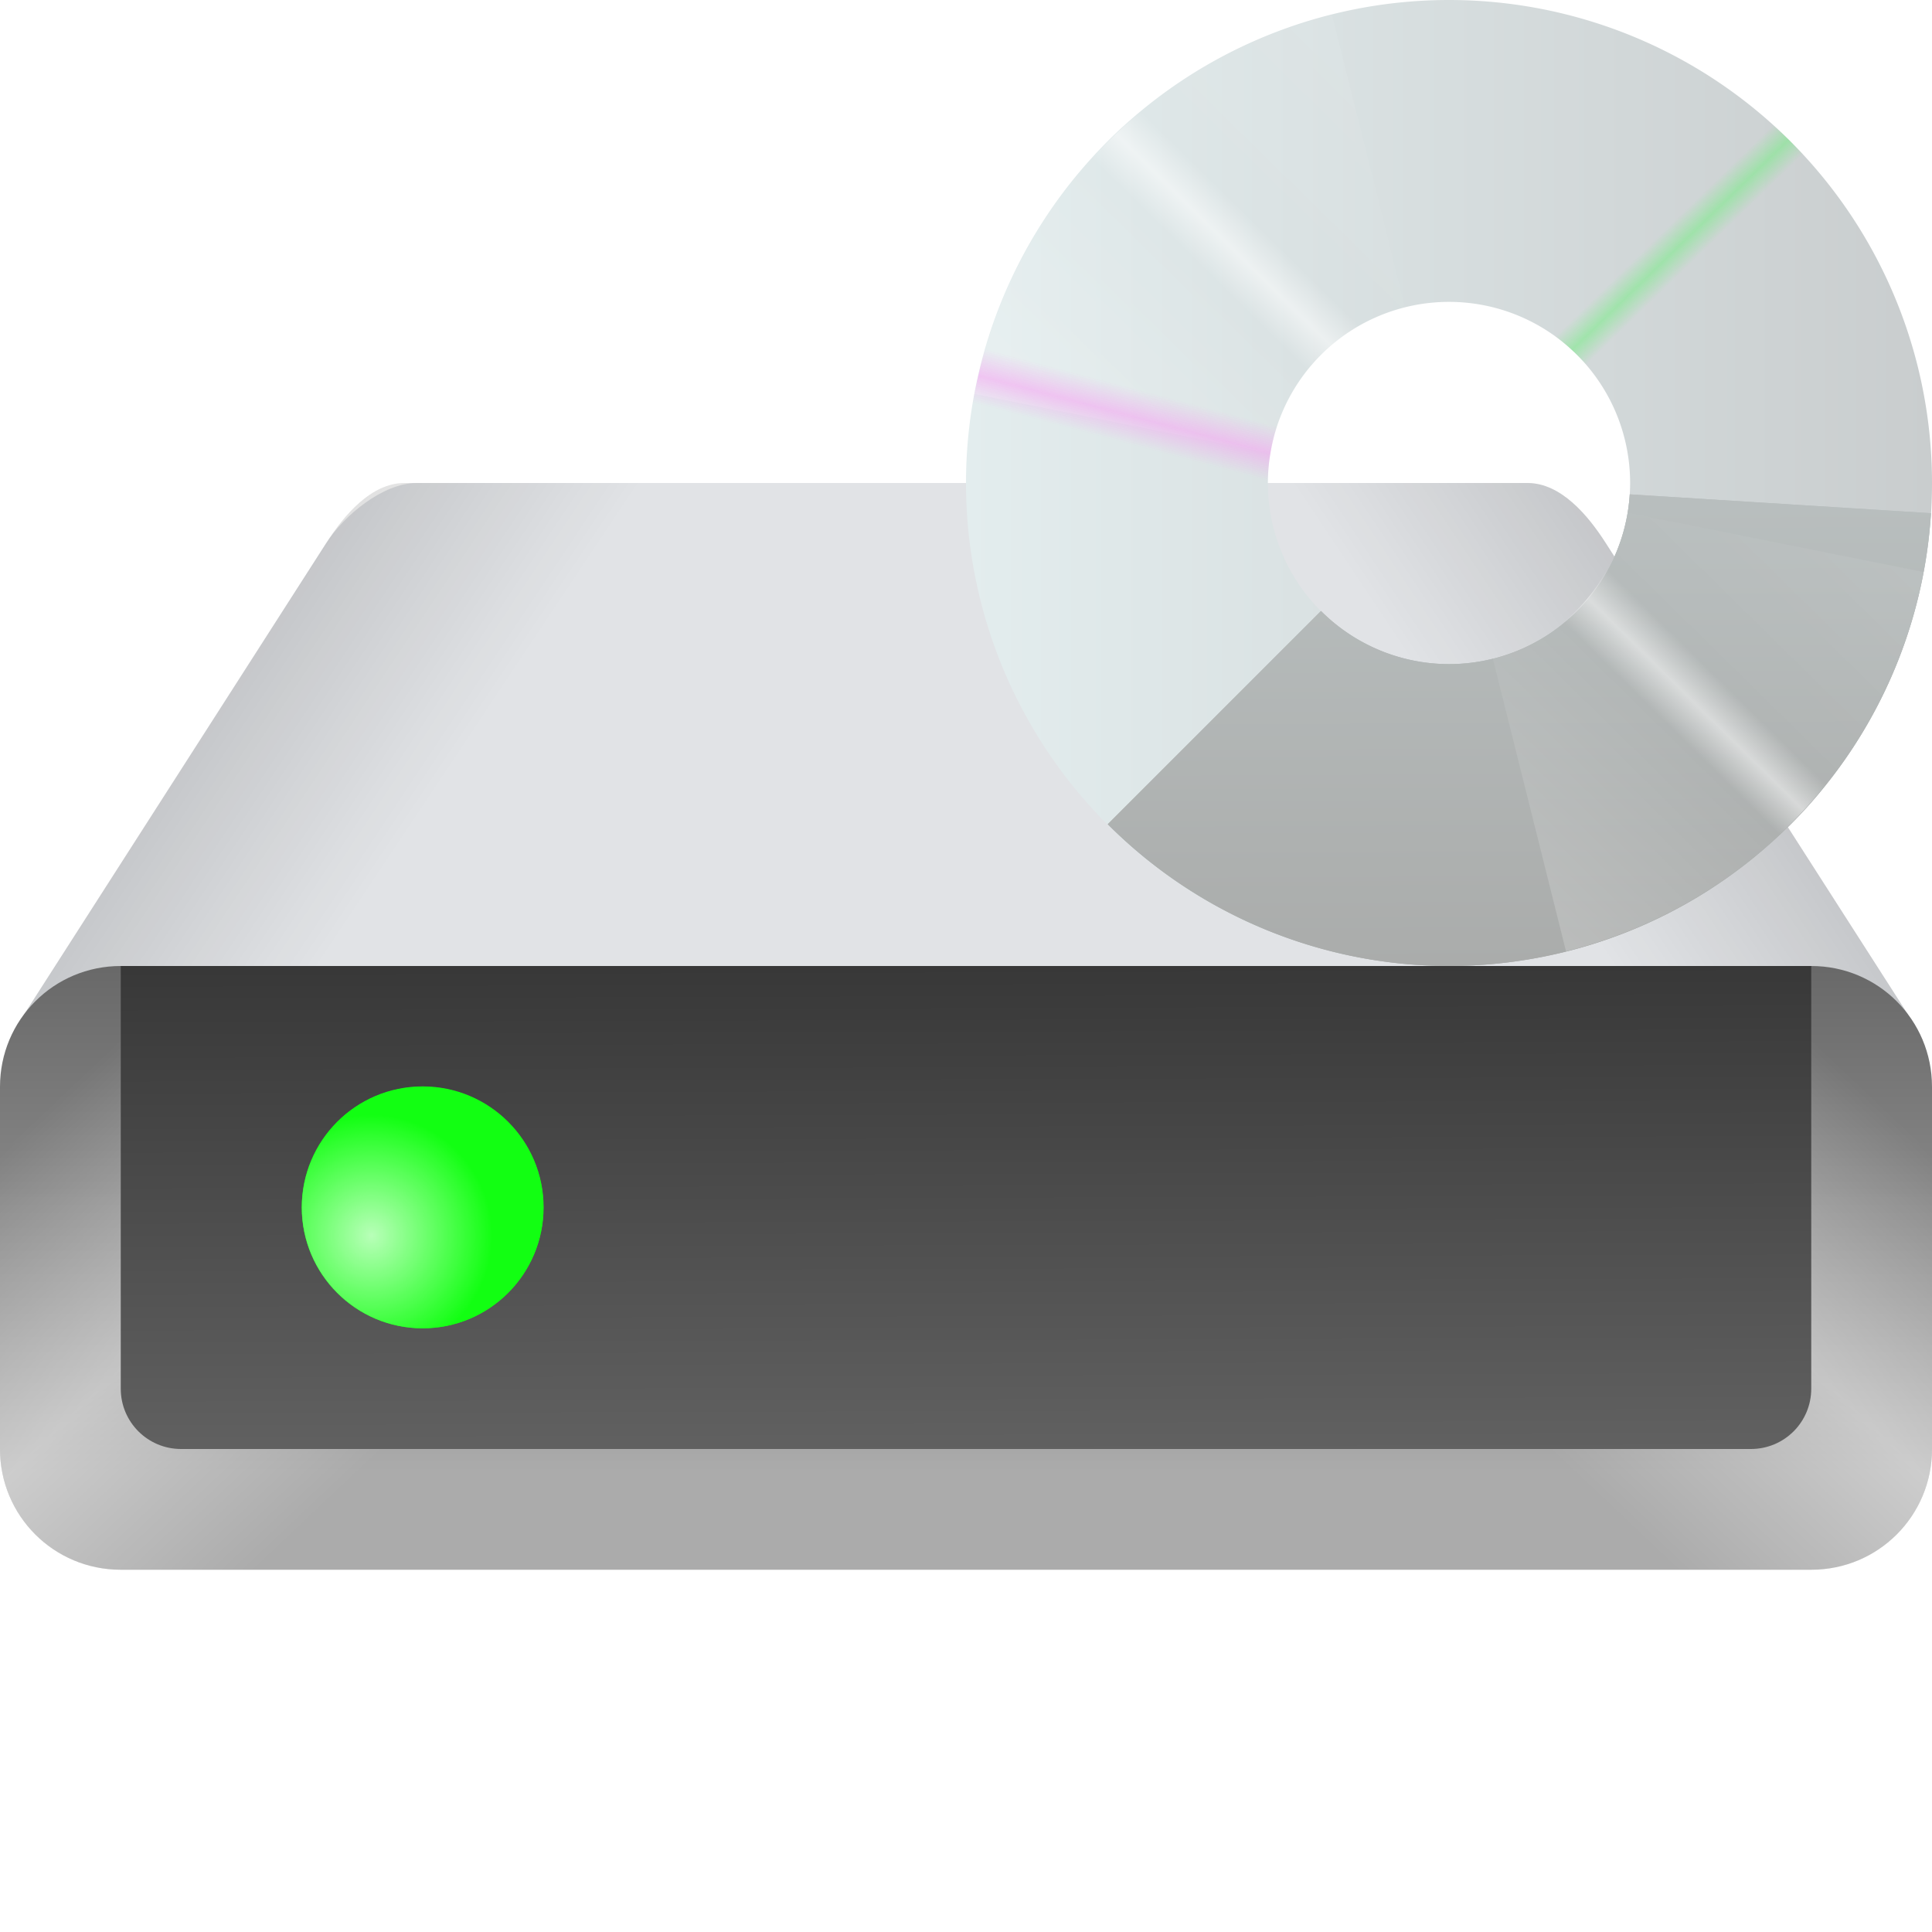 <?xml version="1.0" encoding="UTF-8" standalone="no"?>
<svg
   width="16"
   height="16"
   version="1.1"
   viewBox="0 0 16 16"
   id="svg6"
   sodipodi:docname="drive-optical.svg"
   inkscape:version="1.2.1 (9c6d41e410, 2022-07-14, custom)"
   xmlns:inkscape="http://www.inkscape.org/namespaces/inkscape"
   xmlns:sodipodi="http://sodipodi.sourceforge.net/DTD/sodipodi-0.dtd"
   xmlns:xlink="http://www.w3.org/1999/xlink"
   xmlns="http://www.w3.org/2000/svg"
   xmlns:svg="http://www.w3.org/2000/svg"
   xmlns:rdf="http://www.w3.org/1999/02/22-rdf-syntax-ns#"
   xmlns:cc="http://creativecommons.org/ns#"
   xmlns:dc="http://purl.org/dc/elements/1.1/">
  <defs
     id="defs10">
    <linearGradient
       inkscape:collect="always"
       id="linearGradient58462">
      <stop
         style="stop-color:#636363;stop-opacity:1;"
         offset="0"
         id="stop58458" />
      <stop
         style="stop-color:#ababab;stop-opacity:0.996"
         offset="1"
         id="stop58460" />
    </linearGradient>
    <linearGradient
       inkscape:collect="always"
       id="linearGradient50927">
      <stop
         style="stop-color:#000000;stop-opacity:1;"
         offset="0"
         id="stop50923" />
      <stop
         style="stop-color:#000000;stop-opacity:0;"
         offset="1"
         id="stop50925" />
    </linearGradient>
    <linearGradient
       inkscape:collect="always"
       id="linearGradient50337">
      <stop
         style="stop-color:#ffffff;stop-opacity:1;"
         offset="0"
         id="stop50333" />
      <stop
         style="stop-color:#ffffff;stop-opacity:0;"
         offset="1"
         id="stop50335" />
    </linearGradient>
    <linearGradient
       inkscape:collect="always"
       id="linearGradient48004">
      <stop
         style="stop-color:#ffffff;stop-opacity:0"
         offset="0"
         id="stop48000" />
      <stop
         style="stop-color:#ffffff;stop-opacity:1"
         offset="0.5"
         id="stop48328" />
      <stop
         style="stop-color:#ffffff;stop-opacity:0;"
         offset="1"
         id="stop48002" />
    </linearGradient>
    <linearGradient
       inkscape:collect="always"
       id="linearGradient10484">
      <stop
         style="stop-color:#2e2e2e;stop-opacity:1;"
         offset="0"
         id="stop10480" />
      <stop
         style="stop-color:#616161;stop-opacity:1"
         offset="1"
         id="stop10482" />
    </linearGradient>
    <linearGradient
       inkscape:collect="always"
       xlink:href="#linearGradient10484"
       id="linearGradient10486"
       x1="13.156"
       y1="11.966"
       x2="13.171"
       y2="17.183"
       gradientUnits="userSpaceOnUse"
       gradientTransform="matrix(0.943,0,0,0.959,2.596,-4.471)" />
    <linearGradient
       inkscape:collect="always"
       xlink:href="#linearGradient48004"
       id="linearGradient48006"
       x1="0.542"
       y1="10.597"
       x2="3.065"
       y2="13.265"
       gradientUnits="userSpaceOnUse"
       gradientTransform="matrix(1.08,0,0,1.08,-1.143,-1.357)" />
    <radialGradient
       inkscape:collect="always"
       xlink:href="#linearGradient50337"
       id="radialGradient50339"
       cx="3.556"
       cy="10.339"
       fx="3.556"
       fy="10.339"
       r="0.661"
       gradientUnits="userSpaceOnUse"
       gradientTransform="matrix(1.512,0,0,1.512,-2.3,-5.4)" />
    <linearGradient
       inkscape:collect="always"
       xlink:href="#linearGradient58462"
       id="linearGradient58464"
       x1="9.525"
       y1="8.334"
       x2="9.525"
       y2="12.567"
       gradientUnits="userSpaceOnUse"
       gradientTransform="matrix(1.08,0,0,1.08,-1.143,-1.357)" />
    <linearGradient
       inkscape:collect="always"
       xlink:href="#linearGradient48004"
       id="linearGradient71108"
       gradientUnits="userSpaceOnUse"
       x1="0.542"
       y1="10.597"
       x2="3.065"
       y2="13.265"
       gradientTransform="matrix(-1.08,0,0,1.08,17.143,-1.357)" />
    <filter
       inkscape:collect="always"
       style="color-interpolation-filters:sRGB"
       id="filter2559"
       x="-0.36"
       y="-0.36"
       width="1.72"
       height="1.72">
      <feGaussianBlur
         inkscape:collect="always"
         stdDeviation="0.079"
         id="feGaussianBlur2561" />
    </filter>
    <linearGradient
       inkscape:collect="always"
       xlink:href="#linearGradient50927"
       id="linearGradient4726"
       x1="4.777"
       y1="1.731"
       x2="3.736"
       y2="2.424"
       gradientUnits="userSpaceOnUse"
       gradientTransform="scale(3.78)" />
    <linearGradient
       inkscape:collect="always"
       xlink:href="#linearGradient50927"
       id="linearGradient5426"
       gradientUnits="userSpaceOnUse"
       x1="4.777"
       y1="1.731"
       x2="3.736"
       y2="2.424"
       gradientTransform="matrix(-3.78,0,0,3.78,16,0)" />
    <linearGradient
       inkscape:collect="always"
       xlink:href="#linearGradient162116"
       id="linearGradient162118"
       x1="96.408"
       y1="238.007"
       x2="127.776"
       y2="238.007"
       gradientUnits="userSpaceOnUse"
       gradientTransform="matrix(0.255,0,0,0.246,-16.588,-54.569)" />
    <linearGradient
       inkscape:collect="always"
       id="linearGradient162116">
      <stop
         style="stop-color:#e3edee;stop-opacity:1;"
         offset="0"
         id="stop162112" />
      <stop
         style="stop-color:#c9cdce;stop-opacity:1"
         offset="1"
         id="stop162114" />
    </linearGradient>
    <linearGradient
       inkscape:collect="always"
       xlink:href="#linearGradient219586"
       id="linearGradient1697"
       gradientUnits="userSpaceOnUse"
       gradientTransform="matrix(0.255,0,0,0.246,-16.588,-54.569)"
       x1="112.092"
       y1="238.007"
       x2="112.173"
       y2="254.339" />
    <linearGradient
       inkscape:collect="always"
       id="linearGradient219586">
      <stop
         style="stop-color:#b9bfbf;stop-opacity:1;"
         offset="0"
         id="stop219582" />
      <stop
         style="stop-color:#aaacab;stop-opacity:1"
         offset="1"
         id="stop219584" />
    </linearGradient>
    <linearGradient
       inkscape:collect="always"
       xlink:href="#linearGradient2496"
       id="linearGradient2498"
       x1="16.424"
       y1="54.635"
       x2="32.332"
       y2="38.453"
       gradientUnits="userSpaceOnUse"
       gradientTransform="matrix(0.25,0,0,0.25,7.75,-6)" />
    <linearGradient
       inkscape:collect="always"
       id="linearGradient2496">
      <stop
         style="stop-color:#ffffff;stop-opacity:0.5"
         offset="0"
         id="stop2492" />
      <stop
         style="stop-color:#ffffff;stop-opacity:0"
         offset="0.45"
         id="stop3080" />
      <stop
         style="stop-color:#ffffff;stop-opacity:1"
         offset="0.5"
         id="stop2756" />
      <stop
         style="stop-color:#ffffff;stop-opacity:0"
         offset="0.55"
         id="stop3014" />
      <stop
         style="stop-color:#ffffff;stop-opacity:0.2"
         offset="1"
         id="stop2494" />
    </linearGradient>
    <linearGradient
       inkscape:collect="always"
       xlink:href="#linearGradient11941"
       id="linearGradient11943"
       x1="5.108"
       y1="42.192"
       x2="7.469"
       y2="33.28"
       gradientUnits="userSpaceOnUse"
       gradientTransform="matrix(0.25,0,0,0.25,7.75,-6)" />
    <linearGradient
       inkscape:collect="always"
       id="linearGradient11941">
      <stop
         style="stop-color:#f89af4;stop-opacity:0"
         offset="0"
         id="stop11937" />
      <stop
         style="stop-color:#f89af4;stop-opacity:0"
         offset="0.4"
         id="stop12523" />
      <stop
         style="stop-color:#f89af4;stop-opacity:1"
         offset="0.5"
         id="stop12201" />
      <stop
         style="stop-color:#f89af4;stop-opacity:0"
         offset="0.6"
         id="stop12781" />
      <stop
         style="stop-color:#f89af4;stop-opacity:0;"
         offset="1"
         id="stop11939" />
    </linearGradient>
    <linearGradient
       inkscape:collect="always"
       xlink:href="#linearGradient16450"
       id="linearGradient16452"
       x1="17.605"
       y1="29.41"
       x2="27.151"
       y2="39.244"
       gradientUnits="userSpaceOnUse"
       gradientTransform="matrix(0.25,0,0,0.25,7.75,-6)" />
    <linearGradient
       inkscape:collect="always"
       id="linearGradient16450">
      <stop
         style="stop-color:#6fef7e;stop-opacity:0"
         offset="0"
         id="stop16446" />
      <stop
         style="stop-color:#6fef7e;stop-opacity:0"
         offset="0.448"
         id="stop17132" />
      <stop
         style="stop-color:#6fef7e;stop-opacity:1"
         offset="0.5"
         id="stop16680" />
      <stop
         style="stop-color:#6fef7e;stop-opacity:0"
         offset="0.55"
         id="stop16938" />
      <stop
         style="stop-color:#6fef7e;stop-opacity:0;"
         offset="1"
         id="stop16448" />
    </linearGradient>
    <linearGradient
       inkscape:collect="always"
       xlink:href="#linearGradient219586"
       id="linearGradient1281"
       gradientUnits="userSpaceOnUse"
       gradientTransform="matrix(0.255,0,0,0.246,-16.588,-54.569)"
       x1="112.092"
       y1="238.007"
       x2="112.173"
       y2="254.339" />
  </defs>
  <sodipodi:namedview
     id="namedview8"
     pagecolor="#ffffff"
     bordercolor="#666666"
     borderopacity="1.0"
     inkscape:pageshadow="2"
     inkscape:pageopacity="0.0"
     inkscape:pagecheckerboard="0"
     showgrid="false"
     inkscape:zoom="50.125"
     inkscape:cx="8"
     inkscape:cy="8"
     inkscape:window-width="1920"
     inkscape:window-height="1011"
     inkscape:window-x="0"
     inkscape:window-y="0"
     inkscape:window-maximized="1"
     inkscape:current-layer="svg6"
     showguides="false"
     inkscape:showpageshadow="2"
     inkscape:deskcolor="#d1d1d1" />
  <path
     id="rect4218"
     style="fill:#e1e3e6;stroke-width:1;stroke-linejoin:round"
     d="M 3.45,4 H 12.65 c 0.277,0 0.501,0.267 0.65,0.5 l 2.5,3.9 H 0.2 L 2.7,4.5 C 2.849,4.267 3.173,4 3.45,4 Z"
     sodipodi:nodetypes="sssccss" />
  <path
     id="rect4218-3"
     style="opacity:0.3;fill:url(#linearGradient4726);fill-opacity:1;stroke-width:1;stroke-linejoin:round"
     d="M 3.45,4 H 12.65 c 0.277,0 0.501,0.267 0.65,0.5 l 2.5,3.9 H 0.2 L 2.7,4.5 C 2.849,4.267 3.173,4 3.45,4 Z"
     sodipodi:nodetypes="sssccss" />
  <path
     id="rect4218-3-2"
     style="opacity:0.3;fill:url(#linearGradient5426);fill-opacity:1;stroke-width:1;stroke-linejoin:round"
     d="M 12.55,4 H 3.35 c -0.277,0 -0.501,0.267 -0.65,0.5 L 0.2,8.4 H 15.8 L 13.3,4.5 c -0.149,-0.233 -0.473,-0.5 -0.75,-0.5 z"
     sodipodi:nodetypes="sssccss" />
  <path
     id="rect849"
     style="fill:url(#linearGradient58464);fill-opacity:1;stroke-width:0.571;stroke-linecap:round;stroke-linejoin:round;stroke-dasharray:6.857, 0.571"
     d="M 1,8 C 0.446,8 0,8.446 0,9 V 11.785 12 c 0,0.554 0.446,1 1,1 h 14 c 0.554,0 1,-0.446 1,-1 V 11.785 9 C 16,8.446 15.554,8 15,8 Z"
     sodipodi:nodetypes="sccssssccss" />
  <path
     id="rect849-5"
     style="opacity:0.4;fill:url(#linearGradient48006);fill-opacity:1;stroke-width:0.571;stroke-linecap:round;stroke-linejoin:round;stroke-dasharray:6.857, 0.571"
     d="M 1,8 C 0.446,8 0,8.446 0,9 V 11.785 12 c 0,0.554 0.446,1 1,1 h 14 c 0.554,0 1,-0.446 1,-1 V 11.785 9 C 16,8.446 15.554,8 15,8 Z"
     sodipodi:nodetypes="sccssssccss" />
  <path
     id="rect849-5-8"
     style="opacity:0.4;fill:url(#linearGradient71108);fill-opacity:1;stroke-width:0.571;stroke-linecap:round;stroke-linejoin:round;stroke-dasharray:6.857, 0.571"
     d="M 1,8 C 0.446,8 0,8.446 0,9 V 11.785 12 c 0,0.554 0.446,1 1,1 h 14 c 0.554,0 1,-0.446 1,-1 V 11.785 9 C 16,8.446 15.554,8 15,8 Z"
     sodipodi:nodetypes="sccssssccss" />
  <path
     id="rect1094"
     style="fill:url(#linearGradient10486);stroke-width:0.503;stroke-linecap:round;stroke-linejoin:round;stroke-dasharray:6.037, 0.503"
     d="M 1,8 V 11.5 c 0,0.277 0.223,0.5 0.5,0.5 H 14.5 C 14.777,12 15,11.777 15,11.5 V 8 Z"
     sodipodi:nodetypes="csssscc" />
  <circle
     style="opacity:1;fill:#12ff12;fill-opacity:1;stroke-width:0.229;stroke-linecap:round;stroke-linejoin:round;stroke-dasharray:2.748, 0.229;filter:url(#filter2559)"
     id="path25907"
     cx="0.926"
     cy="1.587"
     r="0.265"
     transform="matrix(3.78,0,0,3.78,0,4)" />
  <circle
     style="fill:#12ff12;fill-opacity:1;stroke-width:0.8;stroke-linecap:round;stroke-linejoin:round;stroke-dasharray:9.6, 0.8"
     id="path30449"
     cx="3.5"
     cy="10"
     r="1" />
  <circle
     style="opacity:0.7;fill:url(#radialGradient50339);fill-opacity:1;stroke-width:0.8;stroke-linecap:round;stroke-linejoin:round;stroke-dasharray:9.6, 0.8"
     id="path50091"
     cx="3.5"
     cy="10"
     r="1" />
  <path
     id="path151229"
     style="fill:url(#linearGradient162118);fill-opacity:1;stroke-width:0.331;stroke-linecap:round;stroke-linejoin:round"
     d="M 12,0 A 4,4 0 0 0 8,4 4,4 0 0 0 12,8 4,4 0 0 0 16,4 4,4 0 0 0 12,0 Z m 0,2.5 a 1.5,1.5 0 0 1 1.5,1.5 1.5,1.5 0 0 1 -1.5,1.5 1.5,1.5 0 0 1 -1.5,-1.5 A 1.5,1.5 0 0 1 12,2.5 Z" />
  <path
     id="path151229-3"
     style="fill:url(#linearGradient1281);fill-opacity:1;stroke-width:0.331;stroke-linecap:round;stroke-linejoin:round"
     d="M 13.497,4.094 A 1.5,1.5 0 0 1 12,5.5 1.5,1.5 0 0 1 10.94,5.06 L 9.174,6.826 A 4,4 0 0 0 12,8 4,4 0 0 0 15.991,4.25 Z" />
  <path
     id="path151229-3-3"
     style="fill:url(#linearGradient1697);fill-opacity:1;stroke-width:0.331;stroke-linecap:round;stroke-linejoin:round"
     d="M 13.497,4.094 A 1.5,1.5 0 0 1 12,5.5 1.5,1.5 0 0 1 10.94,5.06 L 9.174,6.826 A 4,4 0 0 0 12,8 4,4 0 0 0 15.991,4.25 Z" />
  <path
     id="rect2336"
     style="opacity:0.5;fill:url(#linearGradient2498);fill-opacity:1;stroke-width:0.5;stroke-linecap:round;stroke-linejoin:round"
     d="M 11.031,0.123 A 4,4 0 0 0 8.071,3.263 L 10.503,3.75 10.527,3.754 A 1.5,1.5 0 0 1 11.638,2.55 Z M 13.473,4.246 A 1.5,1.5 0 0 1 12.362,5.45 l 0.607,2.428 A 4,4 0 0 0 15.929,4.737 L 13.497,4.25 Z" />
  <path
     id="path151229-7"
     style="opacity:0.5;fill:url(#linearGradient11943);fill-opacity:1;stroke-width:0.331;stroke-linecap:round;stroke-linejoin:round"
     d="M 8.467,2.129 C 8.161,2.706 8.001,3.348 8,4 8.001,4.652 8.161,5.294 8.467,5.871 l 2.209,-1.17 C 10.561,4.485 10.501,4.244 10.5,4 c 8e-4,-0.244 0.061,-0.485 0.176,-0.701 z"
     sodipodi:nodetypes="ccccccc" />
  <path
     id="path151229-1"
     style="opacity:0.5;fill:url(#linearGradient16452);fill-opacity:1;stroke-width:0.331;stroke-linecap:round;stroke-linejoin:round"
     d="M 13.193,0.182 12.447,2.568 a 1.5,1.5 0 0 1 0.957,0.905 l 2.341,-0.877 A 4,4 0 0 0 13.193,0.182 Z" />
</svg>
